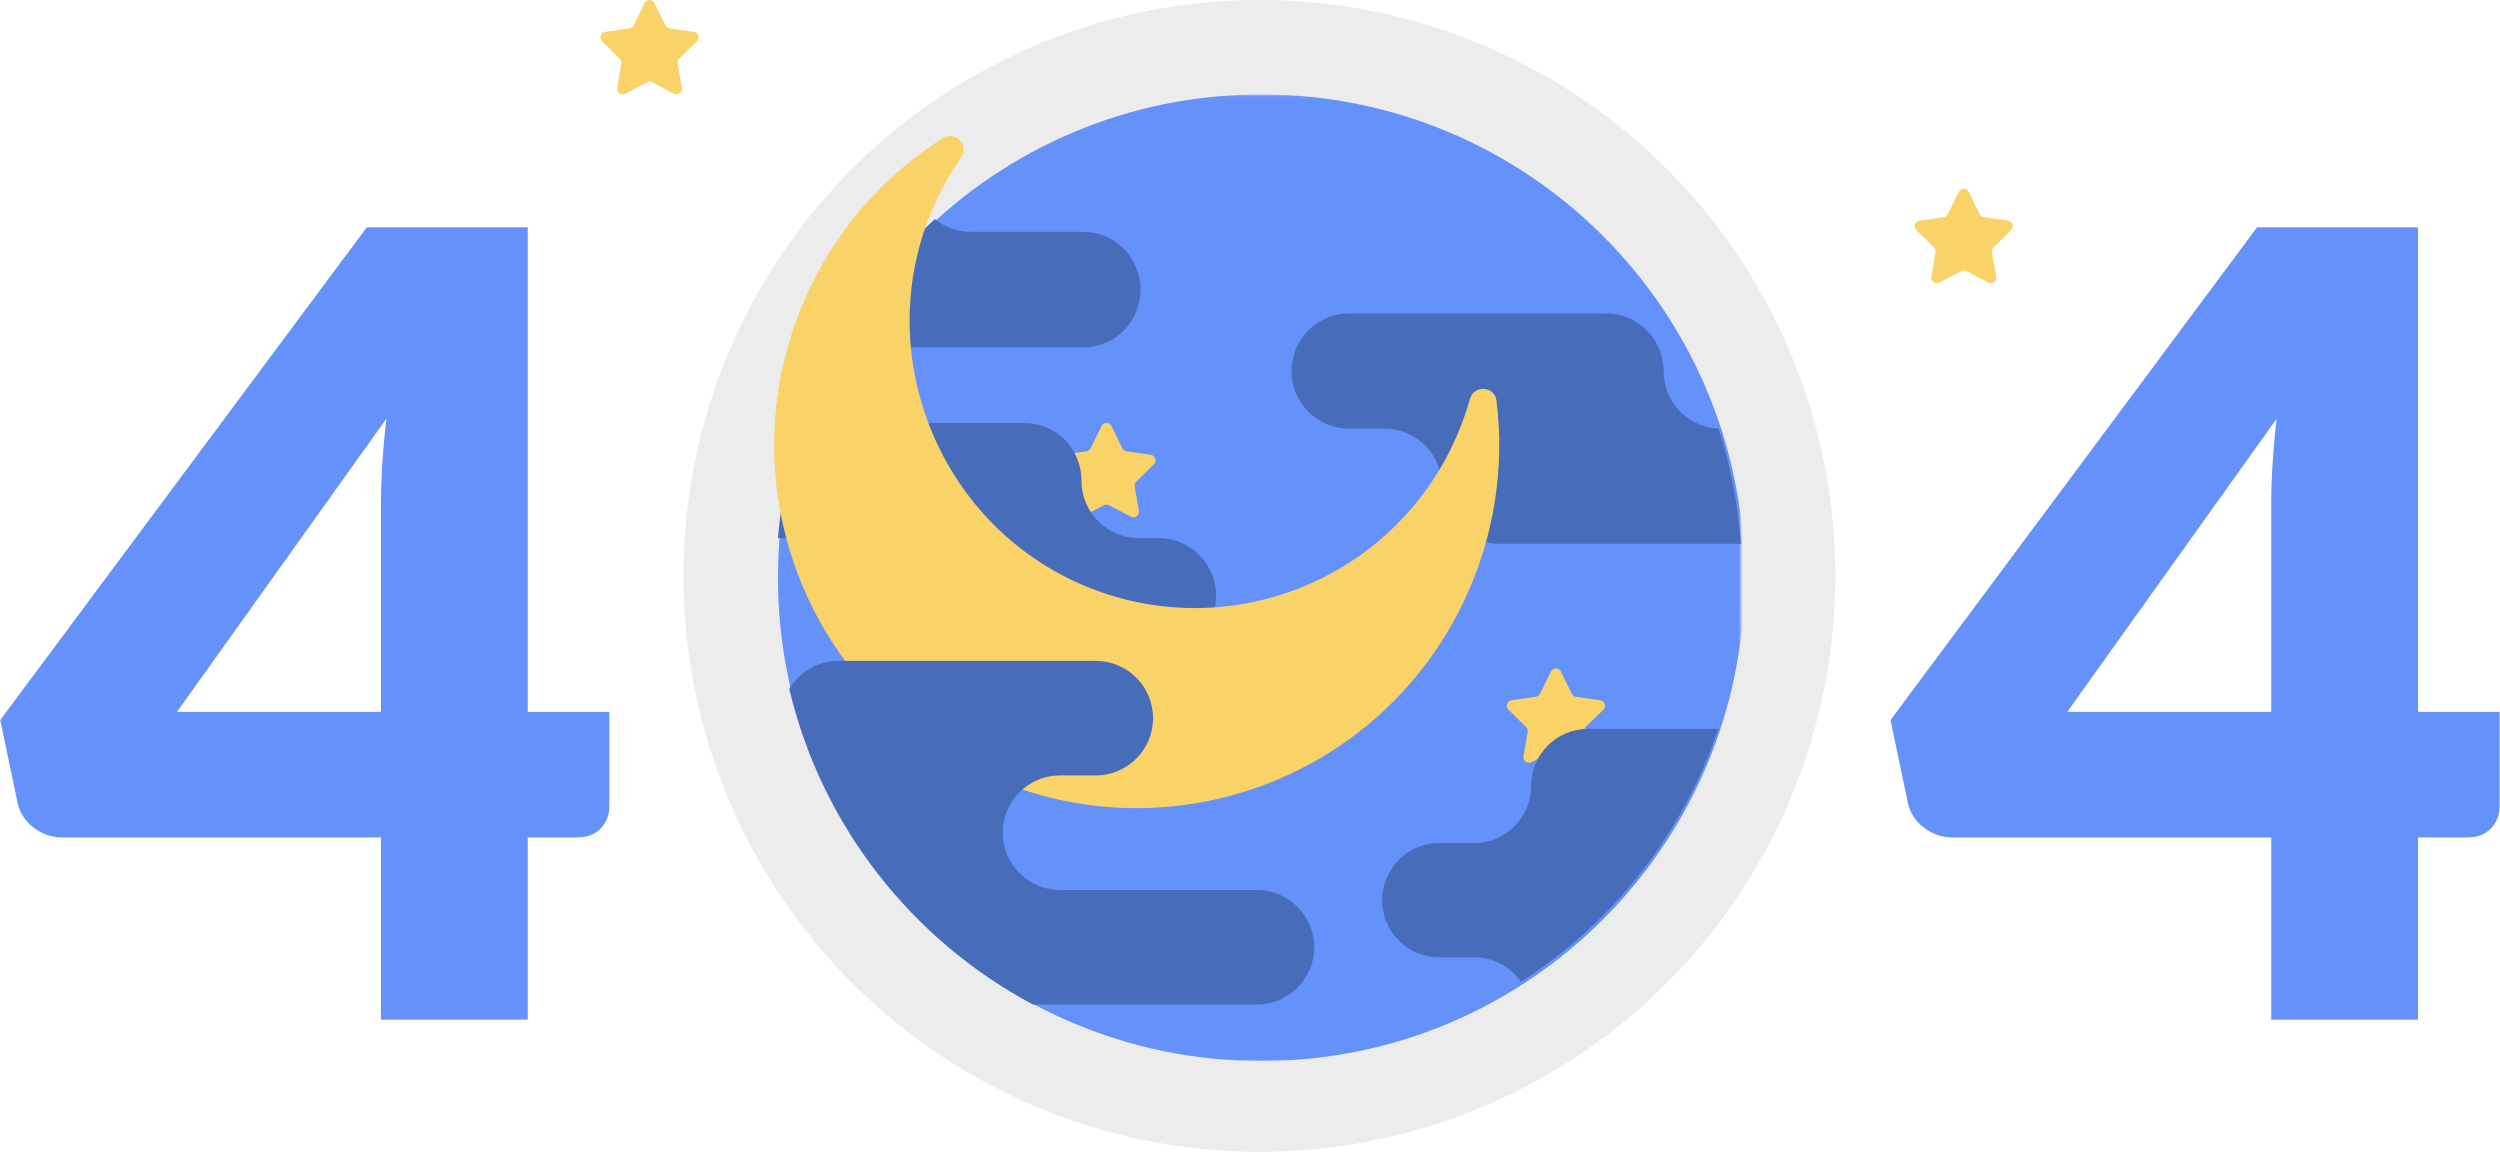 <?xml version="1.0" encoding="UTF-8"?>
<svg width="662px" height="305px" viewBox="0 0 662 305" version="1.1" xmlns="http://www.w3.org/2000/svg" xmlns:xlink="http://www.w3.org/1999/xlink">
    <!-- Generator: Sketch 49.1 (51147) - http://www.bohemiancoding.com/sketch -->
    <title>404@2x</title>
    <desc>Created with Sketch.</desc>
    <defs>
        <polygon id="path-1" points="0.042 0.044 255.998 0.044 255.998 256 0.042 256"></polygon>
    </defs>
    <g id="404" stroke="none" stroke-width="1" fill="none" fill-rule="evenodd">
        <g transform="translate(-627, -243)">
            <g transform="translate(626, 229)">
                <circle id="Oval" fill="#D8D8D8" opacity="0.499" cx="334.5" cy="166.5" r="152.5"></circle>
                <g id="Page-1" transform="translate(160, 14)">
                    <g id="Group-3" transform="translate(46, 25)">
                        <mask id="mask-2" fill="white">
                            <use xlink:href="#path-1"></use>
                        </mask>
                        <g id="Clip-2"></g>
                        <path d="M128.978,0 C199.659,0 256.957,57.297 256.957,127.978 C256.957,198.658 199.659,255.956 128.978,255.956 C58.298,255.956 1,198.658 1,127.978 C1,57.297 58.298,0 128.978,0" id="Fill-1" fill="#6592FA" mask="url(#mask-2)"></path>
                    </g>
                    <path d="M143,76.694 C143,85.144 136.248,92 127.915,92 L62,92 C68.929,79.19 77.939,67.701 88.567,58 C91.152,60.122 94.445,61.388 98.029,61.388 L127.915,61.388 C132.081,61.388 135.853,63.098 138.583,65.869 C141.315,68.64 143,72.467 143,76.694" id="Fill-4" fill="#476DBA"></path>
                    <path d="M254.313,177.82 L257.196,183.692 C257.409,184.127 257.821,184.428 258.298,184.497 L264.745,185.439 C265.946,185.615 266.425,187.098 265.556,187.949 L260.891,192.52 C260.546,192.858 260.389,193.345 260.47,193.822 L261.572,200.276 C261.776,201.479 260.521,202.395 259.447,201.828 L253.681,198.781 C253.254,198.556 252.744,198.556 252.318,198.781 L246.552,201.828 C245.478,202.395 244.223,201.479 244.428,200.276 L245.529,193.822 C245.611,193.344 245.453,192.858 245.108,192.52 L240.444,187.949 C239.575,187.098 240.054,185.614 241.255,185.439 L247.702,184.497 C248.178,184.428 248.59,184.126 248.804,183.692 L251.687,177.82 C252.224,176.727 253.776,176.727 254.313,177.82" id="Fill-6" fill="#F9D368"></path>
                    <path d="M135.313,112.82 L138.196,118.692 C138.409,119.127 138.821,119.428 139.298,119.497 L145.745,120.439 C146.946,120.615 147.425,122.098 146.556,122.949 L141.891,127.52 C141.546,127.858 141.389,128.345 141.47,128.822 L142.571,135.276 C142.777,136.479 141.521,137.395 140.447,136.828 L134.681,133.781 C134.255,133.555 133.745,133.555 133.319,133.781 L127.552,136.828 C126.478,137.395 125.223,136.479 125.428,135.276 L126.529,128.822 C126.611,128.344 126.453,127.858 126.109,127.52 L121.444,122.949 C120.575,122.098 121.054,120.614 122.255,120.439 L128.702,119.497 C129.178,119.427 129.59,119.126 129.804,118.692 L132.687,112.82 C133.224,111.727 134.776,111.727 135.313,112.82" id="Fill-8" fill="#F9D368"></path>
                    <path d="M163,157.75 C163,166.174 156.229,173 147.884,173 L84.112,173 C75.762,173 68.996,166.169 68.996,157.75 C68.996,153.538 67.302,149.726 64.565,146.965 C61.834,144.209 58.05,142.5 53.88,142.5 L47,142.5 C47.876,131.915 50.028,121.697 53.291,112 L112.258,112 C120.603,112 127.374,118.826 127.374,127.25 C127.374,135.669 134.139,142.5 142.489,142.5 L147.884,142.5 C156.229,142.5 163,149.326 163,157.75" id="Fill-10" fill="#476DBA"></path>
                    <path d="M302,144 L238.028,144 C229.631,144 222.83,137.169 222.83,128.75 C222.83,124.538 221.126,120.726 218.375,117.965 C215.629,115.209 211.824,113.5 207.632,113.5 L198.198,113.5 C189.803,113.5 183,106.669 183,98.25 C183,94.038 184.698,90.226 187.45,87.465 C190.201,84.709 194,83 198.198,83 L266.327,83 C274.717,83 281.525,89.826 281.525,98.25 C281.525,106.448 287.976,113.143 296.073,113.484 C299.217,123.197 301.246,133.425 302,144" id="Fill-12" fill="#476DBA"></path>
                    <path d="M225.766,117.635 C207.999,155.258 163.31,171.442 125.689,154.006 C87.783,136.44 71.2,90.631 89.064,52.8 C90.923,48.866 93.076,45.167 95.484,41.716 C97.746,38.476 93.968,34.476 90.634,36.59 C75.735,46.035 63.253,59.706 55.189,76.885 C32.617,124.974 53.042,182.002 100.975,204.735 C148.877,227.453 206.087,206.955 228.757,158.949 C236.828,141.859 239.431,123.586 237.276,106.114 C236.794,102.205 231.311,101.842 230.248,105.634 C229.113,109.687 227.624,113.701 225.766,117.635" id="Fill-14" fill="#F9D368"></path>
                    <path d="M189,250.833 C189,259.206 182.203,266 173.815,266 L114.533,266 C82.486,248.919 58.556,218.643 50,182.442 C52.644,177.986 57.509,175 63.07,175 L131.143,175 C135.337,175 139.129,176.694 141.878,179.44 C144.627,182.186 146.329,185.977 146.329,190.166 C146.329,198.539 139.526,205.333 131.143,205.333 L121.718,205.333 C113.329,205.333 106.532,212.122 106.532,220.5 C106.532,228.873 113.329,235.667 121.718,235.667 L173.815,235.667 C178.009,235.667 181.805,237.361 184.555,240.107 C187.303,242.853 189,246.644 189,250.833" id="Fill-16" fill="#476DBA"></path>
                    <path d="M362.313,50.82 L365.196,56.692 C365.409,57.127 365.822,57.428 366.298,57.497 L372.745,58.438 C373.945,58.614 374.426,60.098 373.556,60.949 L368.891,65.519 C368.547,65.857 368.389,66.345 368.47,66.822 L369.571,73.276 C369.776,74.479 368.521,75.395 367.447,74.828 L361.681,71.781 C361.255,71.555 360.745,71.555 360.318,71.781 L354.552,74.828 C353.478,75.395 352.223,74.479 352.428,73.276 L353.529,66.822 C353.61,66.344 353.453,65.857 353.109,65.519 L348.444,60.949 C347.575,60.098 348.054,58.614 349.255,58.438 L355.702,57.497 C356.178,57.427 356.59,57.126 356.804,56.692 L359.687,50.82 C360.224,49.727 361.776,49.727 362.313,50.82" id="Fill-18" fill="#F9D368"></path>
                    <path d="M14.313,0.82 L17.196,6.692 C17.409,7.127 17.822,7.428 18.298,7.497 L24.745,8.438 C25.945,8.614 26.426,10.098 25.556,10.949 L20.891,15.519 C20.547,15.857 20.389,16.345 20.47,16.822 L21.571,23.276 C21.776,24.479 20.521,25.395 19.447,24.828 L13.681,21.781 C13.255,21.555 12.745,21.555 12.318,21.781 L6.552,24.828 C5.478,25.395 4.223,24.479 4.428,23.276 L5.529,16.822 C5.61,16.344 5.453,15.857 5.109,15.519 L0.444,10.949 C-0.425,10.098 0.054,8.614 1.255,8.438 L7.702,7.497 C8.178,7.427 8.59,7.126 8.804,6.692 L11.687,0.82 C12.224,-0.273 13.776,-0.273 14.313,0.82" id="Fill-18" fill="#F9D368"></path>
                    <path d="M296,193 C286.655,220.883 267.995,244.463 243.742,260 C241.029,256.073 236.504,253.502 231.387,253.502 L222.047,253.502 C217.891,253.502 214.129,251.806 211.406,249.068 C208.686,246.335 207,242.549 207,238.376 C207,230.021 213.735,223.251 222.047,223.251 L231.387,223.251 C235.544,223.251 239.301,221.556 242.025,218.817 C244.749,216.084 246.435,212.298 246.435,208.125 C246.435,199.77 253.171,193 261.483,193 L296,193 Z" id="Fill-20" fill="#476DBA"></path>
                </g>
                <path d="M140.752,202.496 L162.352,202.496 L162.352,227.552 C162.352,229.76 161.608,231.68 160.12,233.312 C158.632,234.944 156.496,235.76 153.712,235.76 L140.752,235.76 L140.752,284 L101.872,284 L101.872,235.76 L17.488,235.76 C14.704,235.76 12.184,234.896 9.928,233.168 C7.672,231.44 6.256,229.28 5.68,226.688 L1.072,204.656 L98.128,74.192 L140.752,74.192 L140.752,202.496 Z M101.872,147.776 C101.872,144.416 101.992,140.792 102.232,136.904 C102.472,133.016 102.832,129.008 103.312,124.88 L47.872,202.496 L101.872,202.496 L101.872,147.776 Z M641.296,202.496 L662.896,202.496 L662.896,227.552 C662.896,229.76 662.152,231.68 660.664,233.312 C659.176,234.944 657.04,235.76 654.256,235.76 L641.296,235.76 L641.296,284 L602.416,284 L602.416,235.76 L518.032,235.76 C515.248,235.76 512.728,234.896 510.472,233.168 C508.216,231.44 506.8,229.28 506.224,226.688 L501.616,204.656 L598.672,74.192 L641.296,74.192 L641.296,202.496 Z M602.416,147.776 C602.416,144.416 602.536,140.792 602.776,136.904 C603.016,133.016 603.376,129.008 603.856,124.88 L548.416,202.496 L602.416,202.496 L602.416,147.776 Z" id="4-4" fill="#6592FA"></path>
            </g>
        </g>
    </g>
</svg>